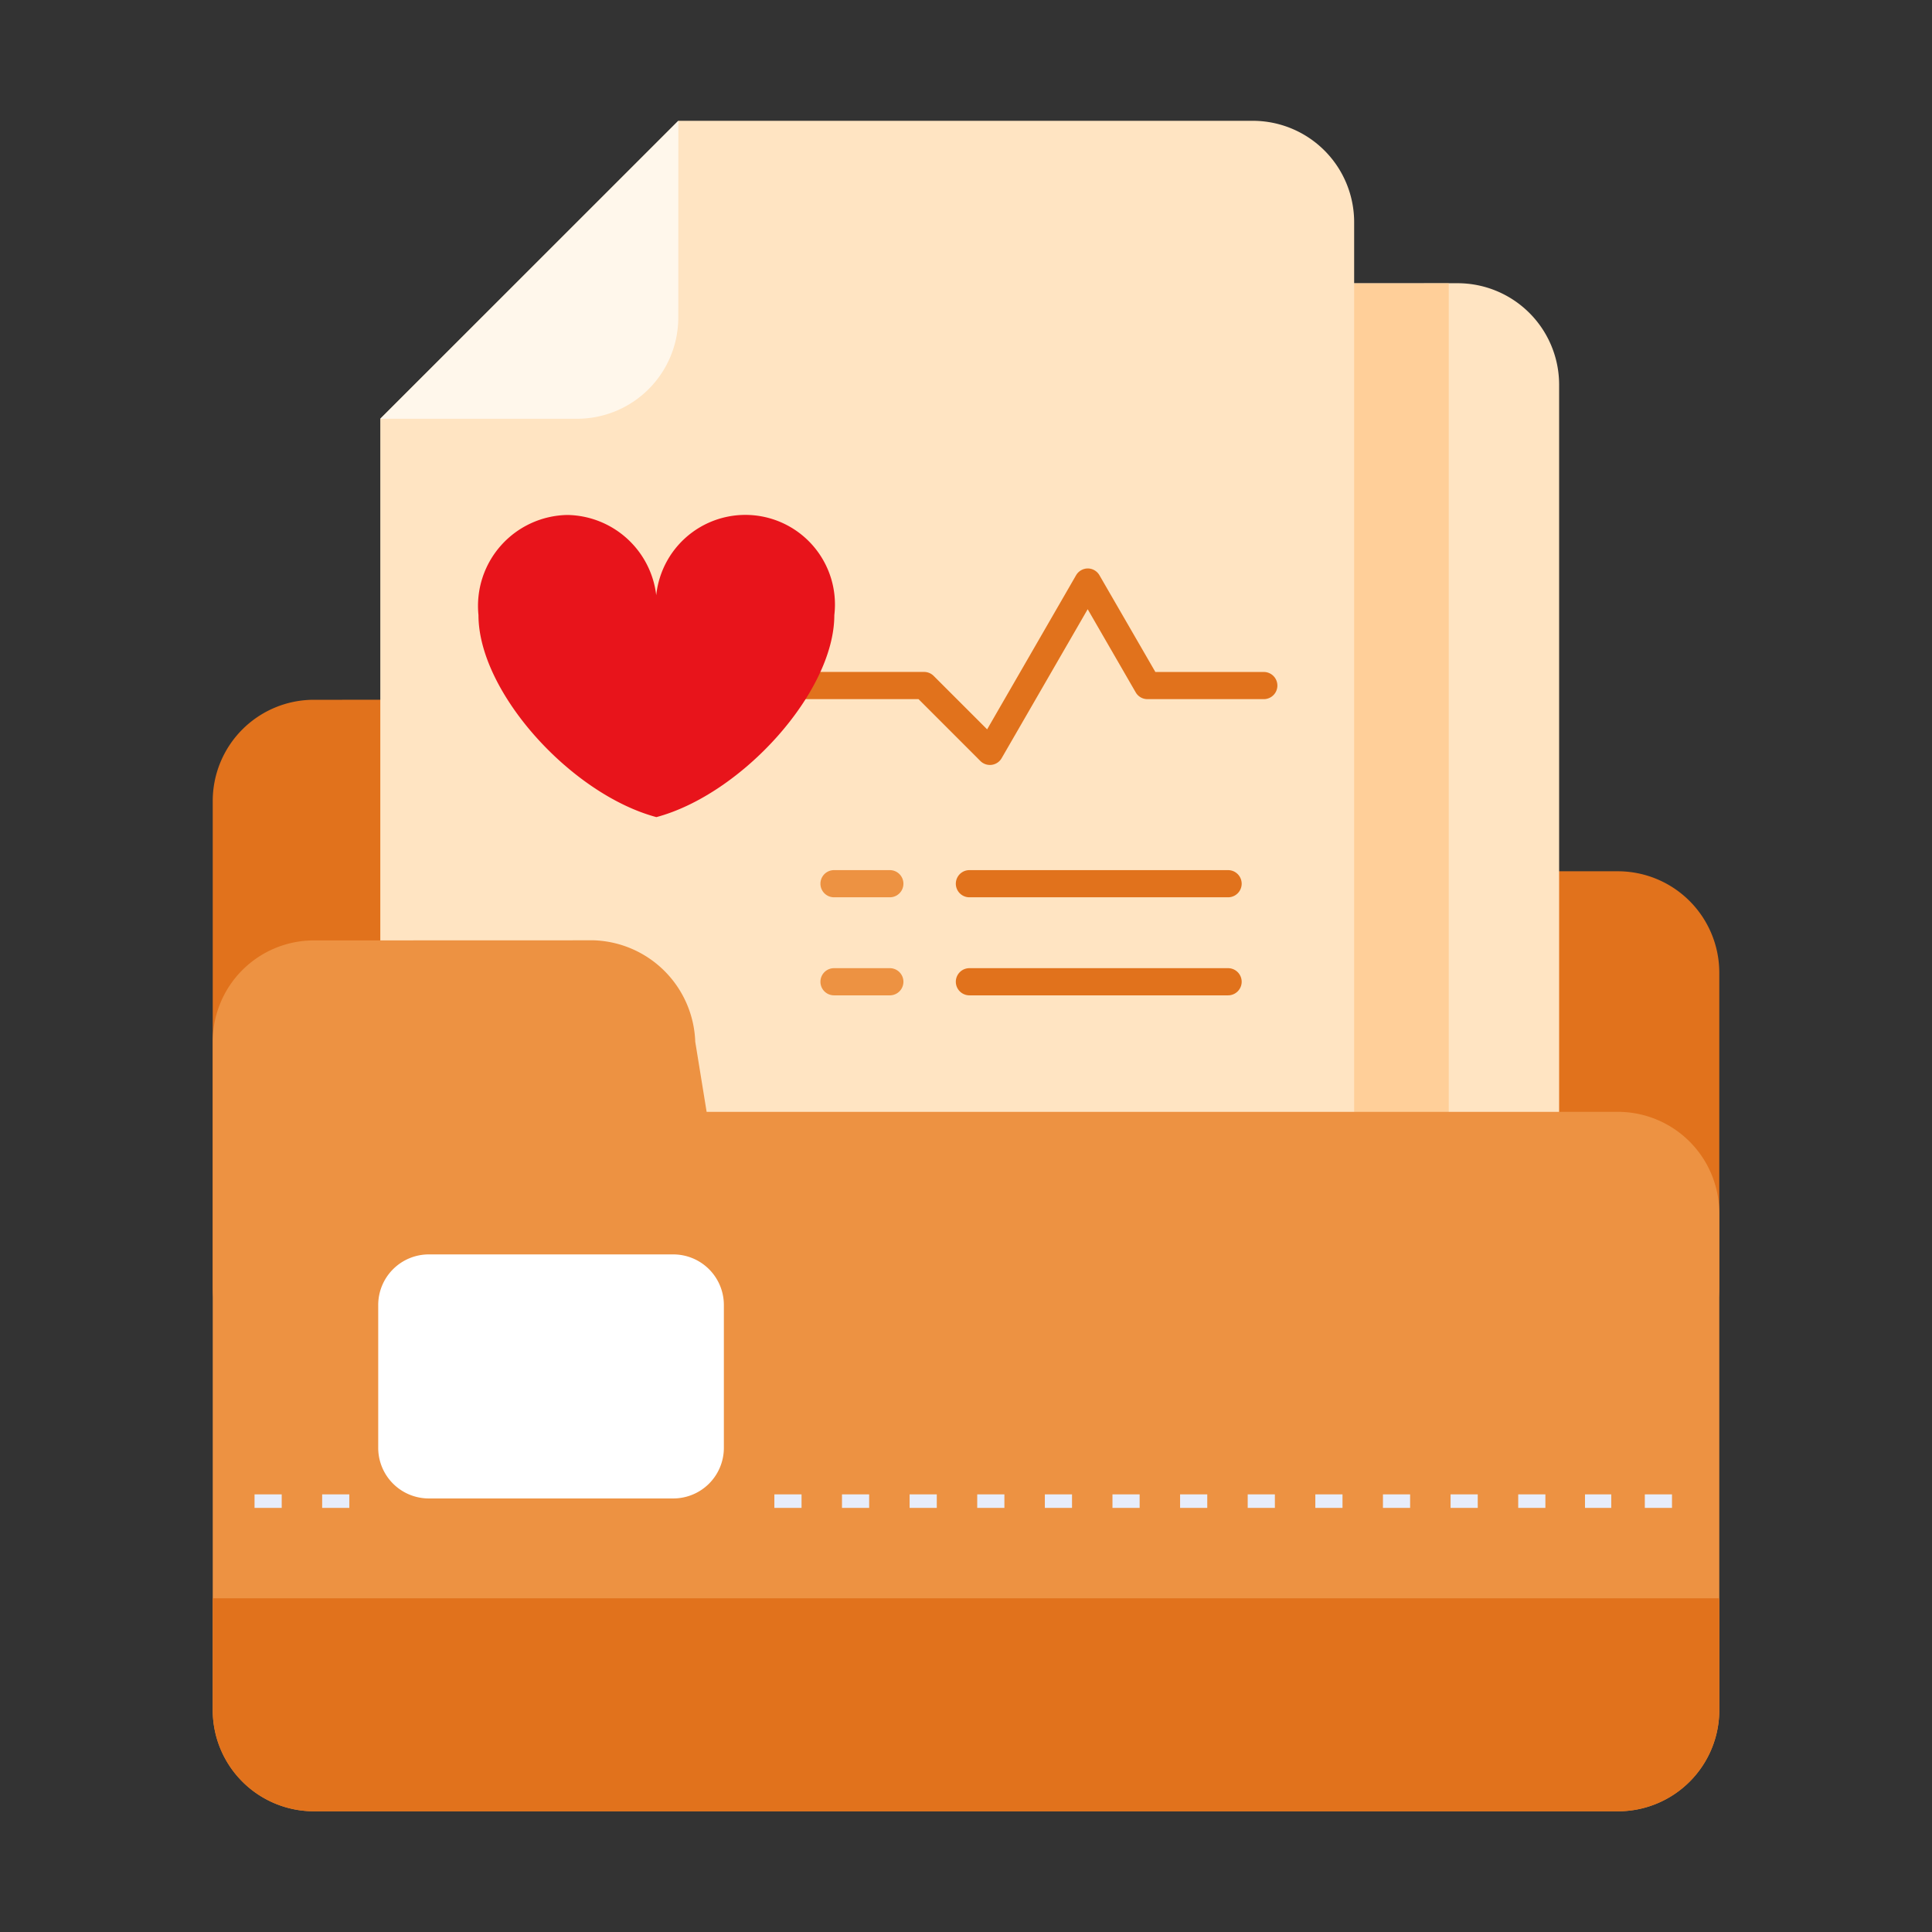 <svg xmlns="http://www.w3.org/2000/svg" width="64" height="64" viewBox="0 0 64 64"><rect x="0" y="0" width="64" height="64" fill="#333333" stroke="none"/><g transform="translate(-2951 -2698)"><rect width="64" height="64" transform="translate(2951 2698)" fill="none"/><g transform="translate(2949.262 2700.412)"><g transform="translate(8.785 1.589)"><path d="M12.145,208.432a3.353,3.353,0,0,0-3.36,3.36v16.081a3.353,3.353,0,0,0,3.36,3.36H55.332a3.353,3.353,0,0,0,3.36-3.36v-10.4a3.362,3.362,0,0,0-3.36-3.36H25.146l-.377-2.323a3.481,3.481,0,0,0-3.36-3.36Z" transform="translate(-8.785 -189.252)" fill="#e1721c"/><g transform="translate(5.552)"><path d="M79.725,175.844v39H90.936a3.353,3.353,0,0,0,3.36-3.36V179.2a3.363,3.363,0,0,0-3.36-3.36Z" transform="translate(-55.247 -170.459)" fill="#ffe4c2"/><path d="M90.308,175.844v39h6.435v-39Z" transform="translate(-61.35 -170.458)" fill="#ffcf99"/><path d="M50.8,207.543a3.353,3.353,0,0,0,3.36-3.36v-37.7a3.359,3.359,0,0,0-3.36-3.36H31.773L21.9,172.993v31.189a3.353,3.353,0,0,0,3.36,3.36Z" transform="translate(-21.901 -163.122)" fill="#ffe4c2"/><path d="M31.773,163.122,21.9,172.993h6.511a3.353,3.353,0,0,0,3.36-3.36Z" transform="translate(-21.901 -163.122)" fill="#fff7eb"/></g><path d="M56.8,229.435a.448.448,0,0,0,0,.9h1.849a.448.448,0,1,0,0-.9Z" transform="translate(-36.219 -201.364)" fill="#ed9242"/><path d="M56.8,221.762a.448.448,0,0,0,0,.9h1.849a.448.448,0,1,0,0-.9Z" transform="translate(-36.219 -196.939)" fill="#ed9242"/><path d="M67.388,229.435a.448.448,0,0,0,0,.9h8.569a.448.448,0,1,0,0-.9Z" transform="translate(-42.322 -201.364)" fill="#e1721c"/><path d="M67.388,221.762a.448.448,0,0,0,0,.9h8.569a.448.448,0,1,0,0-.9Z" transform="translate(-42.322 -196.939)" fill="#e1721c"/><path d="M12.145,227.261a3.353,3.353,0,0,0-3.36,3.36V252.75a3.353,3.353,0,0,0,3.36,3.36H55.332a3.353,3.353,0,0,0,3.36-3.36V236.3a3.362,3.362,0,0,0-3.36-3.36H25.146l-.377-2.322a3.481,3.481,0,0,0-3.36-3.36Z" transform="translate(-8.785 -200.11)" fill="#ed9242"/><path d="M23.416,251.834h8.09a1.676,1.676,0,0,1,1.68,1.68v4.724a1.676,1.676,0,0,1-1.68,1.68h-8.09a1.676,1.676,0,0,1-1.68-1.68v-4.724A1.676,1.676,0,0,1,23.416,251.834Z" transform="translate(-16.254 -214.281)" fill="#fff"/><path d="M8.785,278.745v3.695a3.353,3.353,0,0,0,3.36,3.36H55.332a3.353,3.353,0,0,0,3.36-3.36v-3.695Z" transform="translate(-8.785 -229.8)" fill="#e1721c"/><path d="M12.057,270.611v.448h.9v-.448Zm2.24,0v.448h.9v-.448Zm14.98,0v.448h.9v-.448Zm2.24,0v.448h.9v-.448Zm2.24,0v.448h.9v-.448Zm2.24,0v.448h.9v-.448Zm2.24,0v.448h.9v-.448Zm2.24,0v.448h.9v-.448Zm2.24,0v.448h.9v-.448Zm2.24,0v.448h.9v-.448Zm2.24,0v.448h.9v-.448Zm2.24,0v.448h.9v-.448Zm2.24,0v.448h.9v-.448Zm2.241,0v.448h.9v-.448Zm2.212,0v.448H57v-.448Zm1.982,0v.448h.9v-.448Z" transform="translate(-10.672 -225.109)" fill="#e7edfb"/><path d="M56.976,198.154a.452.452,0,0,0-.381.224l-2.947,5.106-1.771-1.771a.448.448,0,0,0-.317-.131H42.543a.448.448,0,0,0,0,.9h8.831l2.053,2.053a.448.448,0,0,0,.7-.093l2.852-4.938,1.591,2.755a.448.448,0,0,0,.389.224h3.854a.448.448,0,1,0,0-.9H59.221l-1.85-3.2A.448.448,0,0,0,56.976,198.154Z" transform="translate(-27.995 -183.324)" fill="#e1721c"/><path d="M32.529,193.969a3.013,3.013,0,0,0-2.947,3.318c0,2.551,3.068,5.934,5.894,6.691,2.826-.757,5.894-4.14,5.894-6.691a2.968,2.968,0,1,0-5.894,0A3.013,3.013,0,0,0,32.529,193.969Z" transform="translate(-20.779 -180.911)" fill="#e8141b"/></g></g></g></svg>